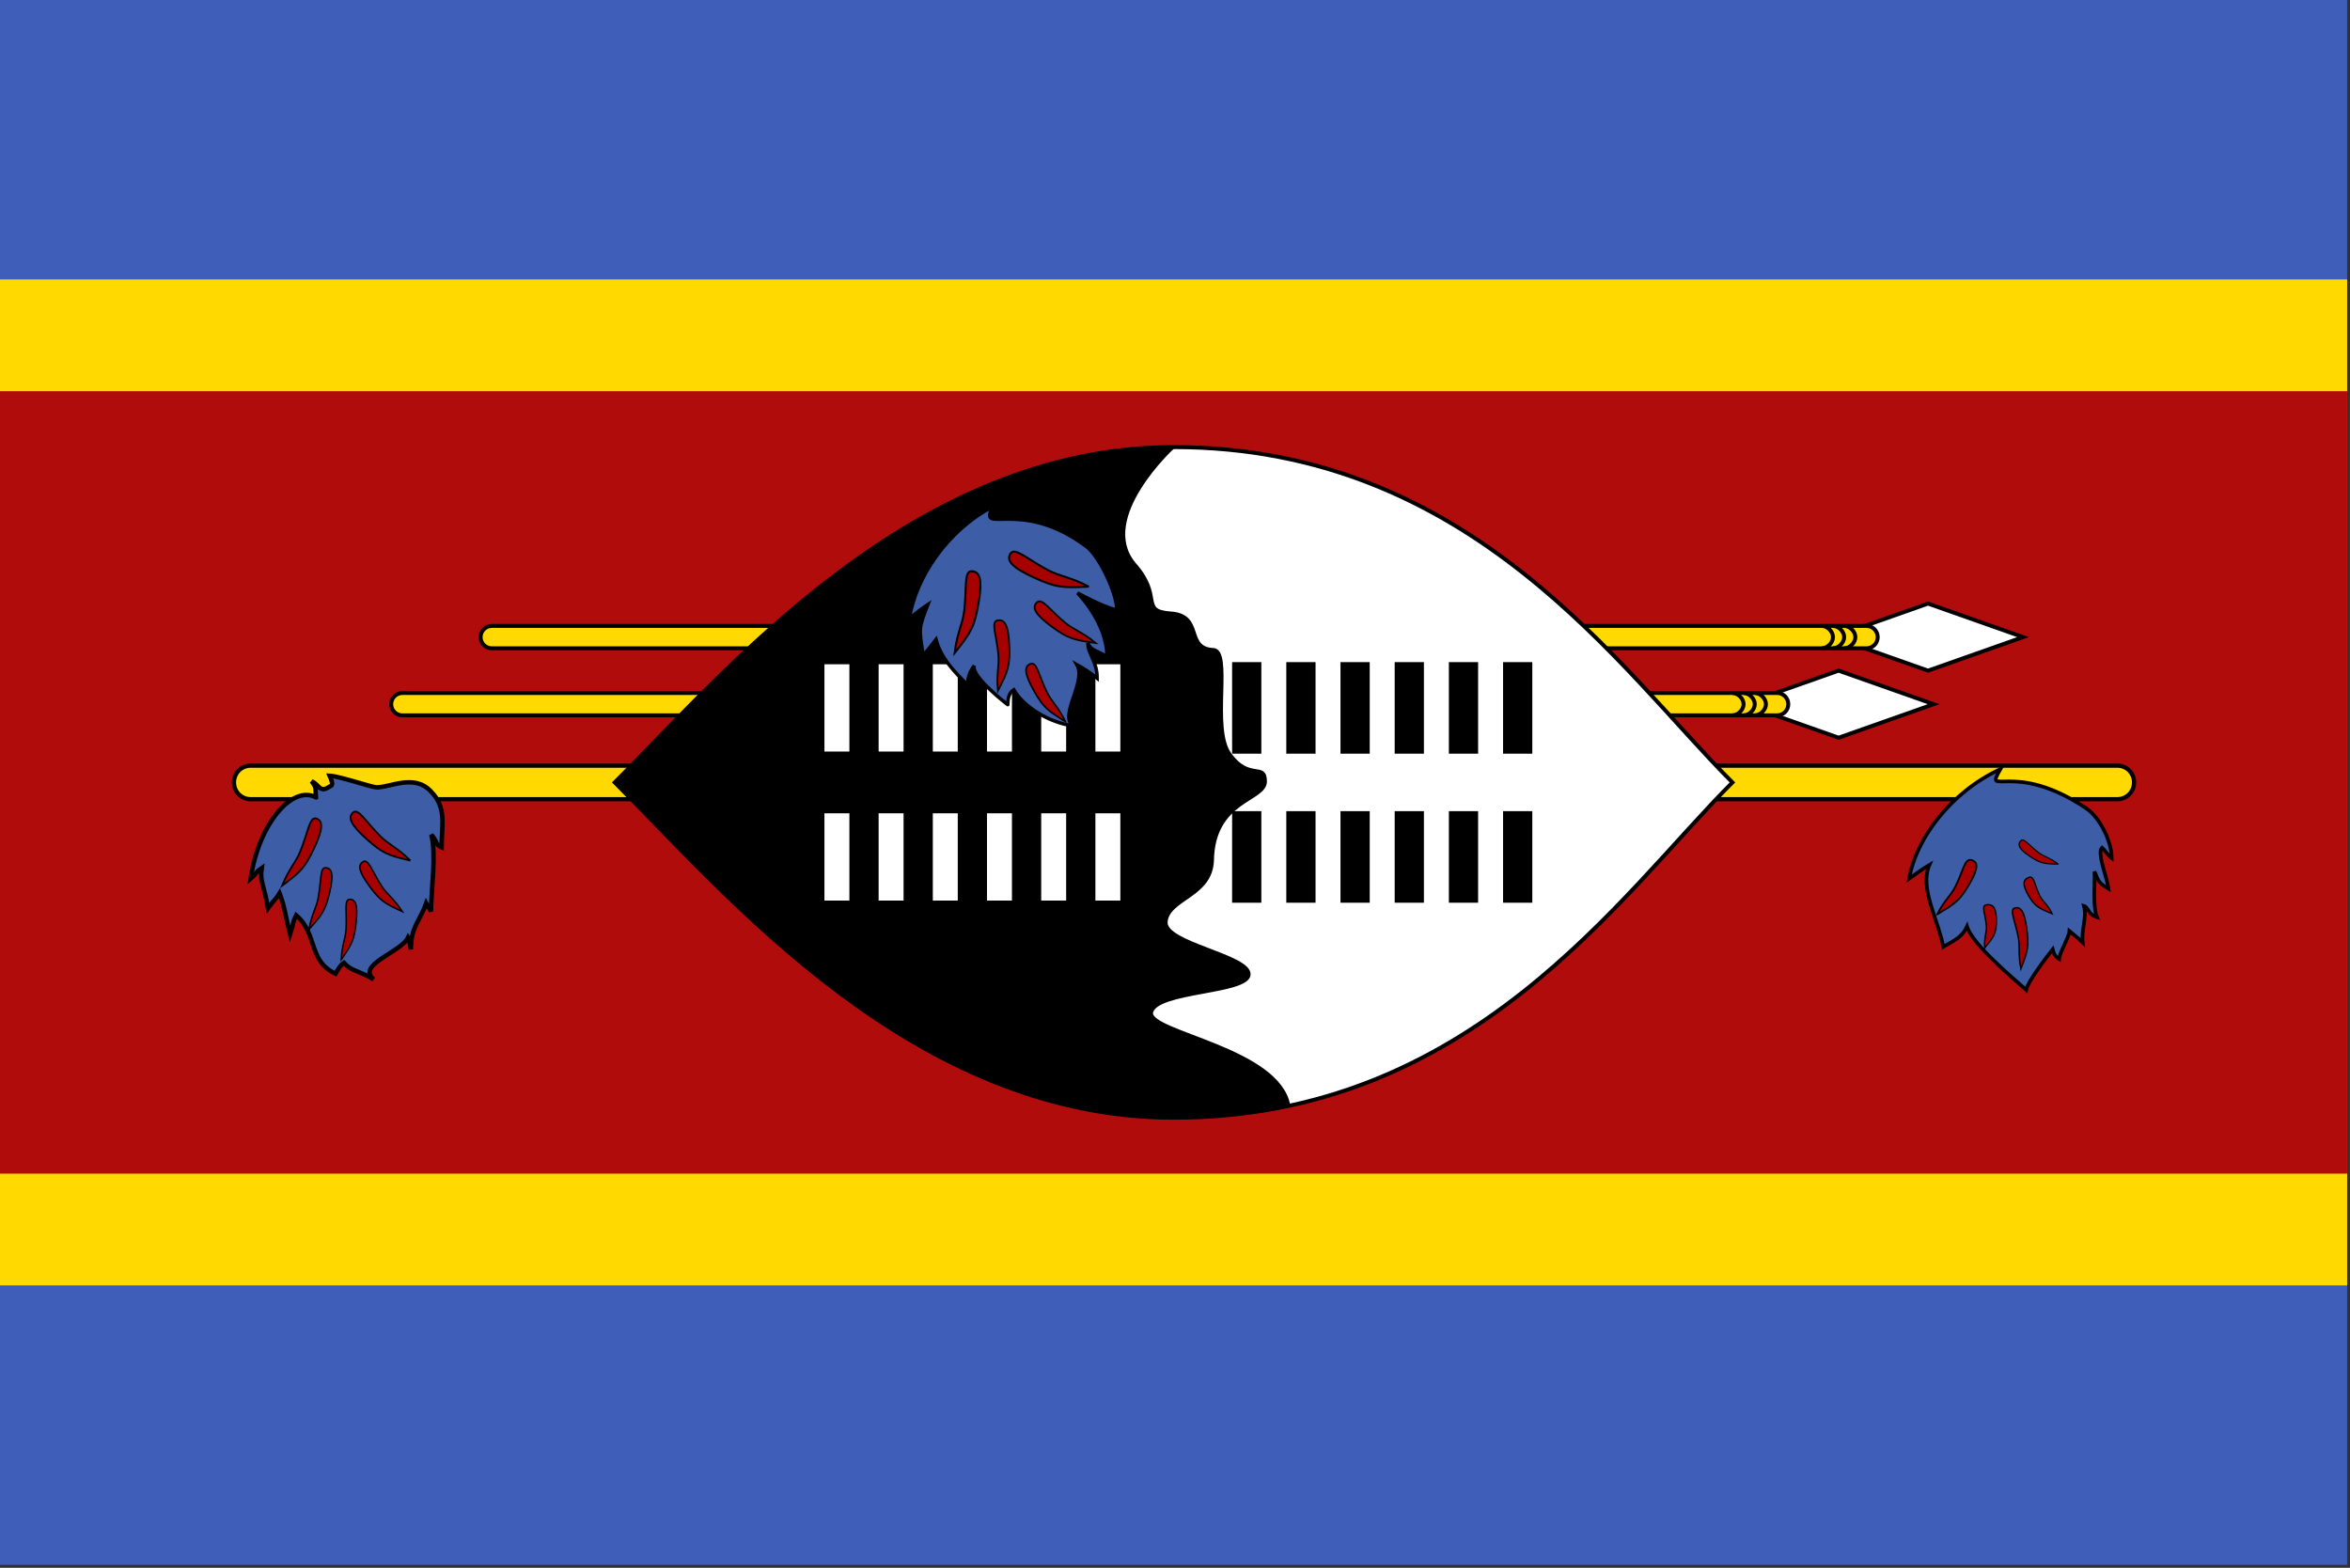 <?xml version="1.0" encoding="UTF-8" standalone="no"?><!DOCTYPE svg PUBLIC "-//W3C//DTD SVG 1.1//EN" "http://www.w3.org/Graphics/SVG/1.1/DTD/svg11.dtd"><svg width="100%" height="100%" viewBox="0 0 745 497" version="1.1" xmlns="http://www.w3.org/2000/svg" xmlns:xlink="http://www.w3.org/1999/xlink" xml:space="preserve" style="fill-rule:evenodd;clip-rule:evenodd;"><rect x="0" y="0" width="745" height="497" fill="#333333" stroke="none"/><rect id="Artboard1" x="0" y="0" width="745" height="497" style="fill:none;"/><clipPath id="_clip1"><rect id="Artboard11" x="0" y="0" width="745" height="497"/></clipPath><g clip-path="url(#_clip1)"><rect id="rect585" x="0" y="0" width="744.094" height="496.063" style="fill:#3e5eb9;"/><rect id="rect966" x="0" y="88.583" width="744.094" height="318.898" style="fill:#ffd900;"/><rect id="rect967" x="0" y="124.016" width="744.094" height="248.032" style="fill:#b10c0c;"/><path id="rect969" d="M676.54,247.954c0,-2.89 -2.347,-5.237 -5.238,-5.237l-591.886,0c-2.891,0 -5.238,2.347 -5.238,5.237l0,0.154c0,2.891 2.347,5.238 5.238,5.238l591.886,0c2.891,0 5.238,-2.347 5.238,-5.238l0,-0.154Z" style="fill:#ffd900;stroke:#000;stroke-width:1.34px;"/><g id="g978"><path id="path971" d="M611.22,191.339l-30.118,10.63l30.118,10.63l30.118,-10.63l-30.118,-10.63Z" style="fill:#fff;stroke:#000;stroke-width:1.25px;"/><path id="rect968" d="M595.275,201.968c0,-1.955 -1.587,-3.543 -3.543,-3.543l-435.827,0c-1.955,0 -3.543,1.588 -3.543,3.543c0,1.956 1.588,3.544 3.543,3.544l435.827,0c1.956,0 3.543,-1.588 3.543,-3.544Z" style="fill:#ffd900;stroke:#000;stroke-width:1.25px;"/><path id="path975" d="M584.646,205.512c1.77,0 3.545,-1.772 3.545,-3.544c0,-1.771 -1.775,-3.543 -3.545,-3.543" style="fill:none;stroke:#000;stroke-width:1.25px;"/><path id="path976" d="M581.103,205.512c1.77,0 3.545,-1.772 3.545,-3.544c0,-1.771 -1.775,-3.543 -3.545,-3.543" style="fill:none;stroke:#000;stroke-width:1.25px;"/><path id="path977" d="M577.559,205.512c1.77,0 3.545,-1.772 3.545,-3.543c0,-1.772 -1.775,-3.544 -3.545,-3.544" style="fill:none;stroke:#000;stroke-width:1.25px;"/></g><g id="g984"><path id="path985" d="M582.874,212.598l-30.118,10.63l30.118,10.63l30.118,-10.63l-30.118,-10.63Z" style="fill:#fff;stroke:#000;stroke-width:1.25px;"/><path id="rect986" d="M566.929,223.228c0,-1.955 -1.588,-3.543 -3.543,-3.543l-435.827,0c-1.956,0 -3.543,1.588 -3.543,3.543c0,1.956 1.587,3.544 3.543,3.544l435.827,0c1.955,0 3.543,-1.588 3.543,-3.544Z" style="fill:#ffd900;stroke:#000;stroke-width:1.25px;"/><path id="path987" d="M556.299,226.772c1.77,0 3.545,-1.772 3.545,-3.544c0,-1.771 -1.775,-3.543 -3.545,-3.543" style="fill:none;stroke:#000;stroke-width:1.25px;"/><path id="path988" d="M552.756,226.772c1.77,0 3.545,-1.772 3.545,-3.544c0,-1.771 -1.775,-3.543 -3.545,-3.543" style="fill:none;stroke:#000;stroke-width:1.25px;"/><path id="path989" d="M549.212,226.772c1.77,0 3.545,-1.772 3.545,-3.544c0,-1.771 -1.775,-3.543 -3.545,-3.543" style="fill:none;stroke:#000;stroke-width:1.25px;"/></g><g id="g943"><path id="path925" d="M634.169,243.811c-5.367,9.296 4.119,-3.091 27.266,12.471c4.289,2.891 8.037,10.528 8.037,15.823c-1.089,-0.729 -1.897,-2.35 -3.097,-3.402c-1.679,1.683 1.603,9.397 2.083,13.044c-3.619,-2.026 -3.27,-2.984 -4.472,-5.473c0.24,3.008 -0.622,11.294 0.818,14.486c-2.852,-0.815 -2.663,-3.111 -4.153,-3.572c1.014,3.612 -0.882,7.542 -0.379,11.602c-1.667,-1.65 -3.443,-2.942 -4.216,-3.608c-0.131,1.934 -3.206,7.014 -3.276,8.842c-1.415,-0.854 -1.798,-2.186 -2.034,-3.083c-1.757,2.208 -8.005,10.365 -8.405,12.853c-4.814,-4.251 -17.143,-14.603 -18.748,-20.098c-1.42,3.119 -3.473,4.171 -7.532,6.449c-1.604,-8.709 -7.603,-18.497 -4.394,-25.962c-2.273,1.348 -4.145,2.696 -6.417,4.355c2.152,-12.613 13.13,-27.402 28.919,-34.727Z" style="fill:#3d5da7;stroke:#000;stroke-width:1.15px;"/><path id="path938" d="M614.145,289.852c2.229,-4.454 4.281,-5.867 5.721,-8.735c2.544,-5.041 2.907,-9.052 5.123,-8.464c2.217,0.588 2.214,2.652 -0.657,7.609c-2.871,4.957 -4.236,6.016 -10.187,9.59Z" style="fill:#a70000;stroke:#000;stroke-width:0.56px;"/><path id="path939" d="M629.217,300.463c-0.286,-3.392 0.697,-4.808 0.517,-6.993c-0.306,-3.843 -1.877,-6.481 0.166,-6.669c2.044,-0.187 2.999,1.124 3.005,4.997c0.006,3.873 -0.593,4.89 -3.688,8.665Z" style="fill:#a70000;stroke:#000;stroke-width:0.45px;"/><path id="path940" d="M640.655,307.113c-0.893,-4.735 -0.225,-6.835 -0.796,-9.885c-0.995,-5.368 -2.963,-8.901 -1.069,-9.392c1.894,-0.491 3.037,1.245 3.754,6.688c0.718,5.443 0.339,6.939 -1.889,12.589Z" style="fill:#a70000;stroke:#000;stroke-width:0.47px;"/><path id="path941" d="M652.548,273.935c-2.793,-2.12 -4.423,-2.262 -6.224,-3.625c-3.173,-2.39 -4.778,-4.948 -5.798,-3.678c-1.021,1.271 -0.297,2.659 3.028,4.864c3.324,2.205 4.45,2.379 8.994,2.439Z" style="fill:#a70000;stroke:#000;stroke-width:0.37px;"/><path id="path942" d="M650.577,289.657c-1.472,-3.057 -3.021,-3.832 -3.973,-5.799c-1.684,-3.456 -1.686,-6.447 -3.512,-5.68c-1.825,0.766 -1.972,2.332 -0.019,5.677c1.952,3.345 2.974,3.951 7.504,5.802Z" style="fill:#a70000;stroke:#000;stroke-width:0.44px;"/></g><g id="g950"><path id="path926" d="M100.183,252.771c-0.3,-2.707 0.279,-3.03 -1.386,-5.073c2.424,1.015 2.516,3.711 5.464,1.797c1.083,-0.56 1.554,-0.578 0.239,-3.585c3.074,0.142 13.141,3.594 14.753,3.675c4.233,0.194 11.96,-4.447 17.324,1.26c5.148,5.203 3.429,10.605 3.429,17.811c-2.068,-0.991 -1.072,-1.479 -3.267,-4.056c1.646,6.299 -0.088,17.656 -0.088,24.337c-0.845,-1.611 -0.721,-0.912 -1.547,-2.58c-2.195,6.098 -4.826,7.353 -4.826,14.559c-0.792,-2.826 -0.028,-2.229 -0.909,-3.715c-2.133,4.629 -16.445,8.586 -10.93,13.252c-4.978,-2.918 -7.161,-2.612 -9.418,-5.237c-0.972,0.628 -1.746,1.816 -2.649,3.444c-8.752,-4.026 -5.623,-12.711 -12.479,-18.513c-1.187,2.433 -0.646,2.08 -1.928,6.039c-1.389,-5.499 -1.768,-8.993 -3.329,-13.036c-1.348,2.241 -1.226,1.382 -3.672,4.769c-1.012,-6.699 -2.659,-8.28 -2.008,-12.712c-2.599,1.834 -0.898,1.092 -3.496,3.349c2.462,-17.164 13.094,-29.847 20.723,-25.785Z" style="fill:#3d5da7;stroke:#000;stroke-width:1.41px;"/><path id="path928" d="M89.418,280.784c2.255,-5.527 4.288,-7.262 5.745,-10.819c2.572,-6.254 2.992,-11.252 5.154,-10.49c2.162,0.763 2.126,3.337 -0.766,9.482c-2.892,6.144 -4.246,7.447 -10.133,11.827Z" style="fill:#a70000;stroke:#000;stroke-width:0.56px;"/><path id="path929" d="M97.956,294.61c0.903,-4.955 2.33,-6.759 2.916,-9.95c1.041,-5.61 0.461,-9.788 2.47,-9.568c2.009,0.219 2.463,2.337 1.126,7.919c-1.336,5.581 -2.259,6.903 -6.512,11.599Z" style="fill:#a70000;stroke:#000;stroke-width:0.49px;"/><path id="path930" d="M108.167,304.222c0.255,-4.804 1.38,-6.679 1.548,-9.772c0.306,-5.442 -0.742,-9.338 1.174,-9.36c1.916,-0.022 2.598,1.935 2.011,7.383c-0.587,5.447 -1.296,6.807 -4.733,11.749Z" style="fill:#a70000;stroke:#000;stroke-width:0.46px;"/><path id="path931" d="M130.095,272.812c-4.193,-4.177 -6.728,-4.957 -9.432,-7.644c-4.765,-4.718 -7.068,-9.147 -8.764,-7.577c-1.696,1.57 -0.676,3.923 4.341,8.413c5.016,4.49 6.761,5.144 13.855,6.808Z" style="fill:#a70000;stroke:#000;stroke-width:0.56px;"/><path id="path932" d="M127.546,288.958c-2.732,-4.194 -4.736,-5.281 -6.499,-7.98c-3.109,-4.742 -4.177,-8.817 -5.941,-7.808c-1.763,1.009 -1.369,3.139 2.001,7.736c3.37,4.596 4.725,5.441 10.439,8.052Z" style="fill:#a70000;stroke:#000;stroke-width:0.49px;"/></g><g id="g1018"><path id="path552" d="M549.213,248.032c-35.433,35.433 -82.677,106.299 -177.166,106.299c-82.677,0 -141.732,-70.866 -177.165,-106.299c35.433,-35.433 94.488,-106.3 177.165,-106.3c94.489,0 141.733,70.867 177.166,106.3Z" style="fill:#fff;stroke:#000;stroke-width:1.25px;"/><path id="path555" d="M359.681,178.709c9.427,10.602 1.556,14.877 11.534,15.573c10.522,0.772 4.558,11.203 13.409,11.565c6.188,0.27 -0.618,24.991 5.339,33.148c6.068,8.505 11.15,2.492 11.257,8.636c0.105,6.354 -16.515,5.713 -16.807,25.288c-0.487,11.28 -14.026,12.002 -14.672,19.26c-0.803,6.827 26.672,10.66 26.306,16.772c-0.376,6.093 -29.667,5.139 -30.942,12.087c-0.654,6.241 40.239,11.357 43.527,29.408c-6.102,1.996 -23.463,3.874 -36.585,3.884c-82.672,0.066 -141.732,-70.866 -177.165,-106.299c35.433,-35.433 94.488,-106.299 177.165,-106.299c0,0 -24.542,22.424 -12.366,36.977Z" style="stroke:#000;stroke-width:0.85px;"/><g id="g569"><rect id="rect557" x="261.024" y="210.236" width="8.59" height="28.346" style="fill:#fff;stroke:#000;stroke-width:0.68px;"/><rect id="rect558" x="261.024" y="257.48" width="8.59" height="28.346" style="fill:#fff;stroke:#000;stroke-width:0.68px;"/><rect id="rect559" x="278.203" y="210.236" width="8.59" height="28.346" style="fill:#fff;stroke:#000;stroke-width:0.68px;"/><rect id="rect560" x="278.203" y="257.48" width="8.59" height="28.346" style="fill:#fff;stroke:#000;stroke-width:0.68px;"/><rect id="rect561" x="295.383" y="210.236" width="8.59" height="28.346" style="fill:#fff;stroke:#000;stroke-width:0.68px;"/><rect id="rect562" x="295.383" y="257.48" width="8.59" height="28.346" style="fill:#fff;stroke:#000;stroke-width:0.68px;"/><rect id="rect563" x="312.563" y="210.236" width="8.59" height="28.346" style="fill:#fff;stroke:#000;stroke-width:0.68px;"/><rect id="rect564" x="312.563" y="257.48" width="8.59" height="28.346" style="fill:#fff;stroke:#000;stroke-width:0.68px;"/><rect id="rect565" x="329.743" y="210.236" width="8.59" height="28.346" style="fill:#fff;stroke:#000;stroke-width:0.68px;"/><rect id="rect566" x="329.743" y="257.48" width="8.59" height="28.346" style="fill:#fff;stroke:#000;stroke-width:0.68px;"/><rect id="rect567" x="346.922" y="210.236" width="8.59" height="28.346" style="fill:#fff;stroke:#000;stroke-width:0.68px;"/><rect id="rect568" x="346.922" y="257.48" width="8.59" height="28.346" style="fill:#fff;stroke:#000;stroke-width:0.68px;"/></g><g id="g586"><rect id="rect587" x="390.945" y="210.236" width="8.59" height="28.346" style="stroke:#000;stroke-width:0.68px;"/><rect id="rect588" x="390.945" y="257.48" width="8.59" height="28.346" style="stroke:#000;stroke-width:0.68px;"/><rect id="rect589" x="408.125" y="210.236" width="8.59" height="28.346" style="stroke:#000;stroke-width:0.68px;"/><rect id="rect590" x="408.125" y="257.48" width="8.59" height="28.346" style="stroke:#000;stroke-width:0.68px;"/><rect id="rect591" x="425.304" y="210.236" width="8.59" height="28.346" style="stroke:#000;stroke-width:0.68px;"/><rect id="rect592" x="425.304" y="257.48" width="8.59" height="28.346" style="stroke:#000;stroke-width:0.68px;"/><rect id="rect593" x="442.484" y="210.236" width="8.59" height="28.346" style="stroke:#000;stroke-width:0.68px;"/><rect id="rect594" x="442.484" y="257.48" width="8.59" height="28.346" style="stroke:#000;stroke-width:0.68px;"/><rect id="rect595" x="459.664" y="210.236" width="8.59" height="28.346" style="stroke:#000;stroke-width:0.68px;"/><rect id="rect596" x="459.664" y="257.48" width="8.59" height="28.346" style="stroke:#000;stroke-width:0.68px;"/><rect id="rect597" x="476.844" y="210.236" width="8.59" height="28.346" style="stroke:#000;stroke-width:0.68px;"/><rect id="rect598" x="476.844" y="257.48" width="8.59" height="28.346" style="stroke:#000;stroke-width:0.68px;"/></g></g><g id="g957"><path id="path924" d="M314.753,160.604c-4.909,9.492 8.594,-3.157 29.762,12.734c3.922,2.953 9.545,14.618 9.545,20.025c-4.507,-0.959 -12.488,-5.407 -12.488,-5.407c0,0 9.366,9.381 9.366,20.195c-3.309,-2.068 -4.965,-1.758 -6.065,-4.299c0,3.501 2.943,5.732 2.943,11.139c-2.388,-1.906 -4.411,-3.176 -6.432,-4.292c3.122,5.407 -5.689,15.896 -1.279,19.397c-7.712,-1.115 -15.602,-6.042 -18.724,-11.449c-1.655,1.116 -1.834,2.866 -1.899,4.733c0.244,0.201 -11.738,-8.893 -10.637,-12.387c-1.607,2.255 -1.834,3.494 -2.2,6.034c-4.402,-4.34 -8.436,-8.681 -9.904,-14.292c-1.956,2.541 -2.079,2.541 -4.035,5.082c-1.467,-8.894 -1.467,-8.576 1.467,-16.199c-2.078,1.377 -3.79,2.753 -5.868,4.447c1.969,-12.879 12.008,-27.982 26.448,-35.461Z" style="fill:#3d5da7;stroke:#000;stroke-width:1.1px;"/><path id="path933" d="M302.65,206.988c0.785,-6.542 2.496,-9.006 3.007,-13.219c0.911,-7.409 -0.17,-12.824 2.455,-12.687c2.626,0.137 3.382,2.87 2.084,10.263c-1.298,7.393 -2.392,9.189 -7.546,15.643Z" style="fill:#a70000;stroke:#000;stroke-width:0.64px;"/><path id="path934" d="M316.359,218.966c-0.532,-5.519 0.487,-7.869 0.15,-11.424c-0.583,-6.256 -2.516,-10.494 -0.227,-10.883c2.288,-0.39 3.445,1.709 3.692,8.025c0.247,6.315 -0.364,7.999 -3.615,14.282Z" style="fill:#a70000;stroke:#000;stroke-width:0.56px;"/><path id="path935" d="M337.752,228.737c-2.327,-4.775 -4.325,-6.2 -5.828,-9.273c-2.653,-5.403 -3.207,-9.814 -5.253,-9.015c-2.046,0.799 -1.934,3.081 1.021,8.37c2.956,5.288 4.291,6.366 10.06,9.918Z" style="fill:#a70000;stroke:#000;stroke-width:0.53px;"/><path id="path936" d="M345.148,185.965c-5.925,-3.119 -8.968,-3.158 -12.787,-5.162c-6.725,-3.514 -10.638,-7.485 -12.028,-5.3c-1.39,2.185 0.465,4.358 7.397,7.553c6.932,3.195 9.063,3.346 17.418,2.909Z" style="fill:#a70000;stroke:#000;stroke-width:0.64px;"/><path id="path937" d="M347.319,203.828c-4.315,-3.589 -6.866,-4.118 -9.648,-6.426c-4.902,-4.052 -7.342,-8.031 -8.98,-6.418c-1.637,1.613 -0.544,3.744 4.602,7.561c5.145,3.817 6.905,4.291 14.026,5.283Z" style="fill:#a70000;stroke:#000;stroke-width:0.56px;"/></g></g></svg>